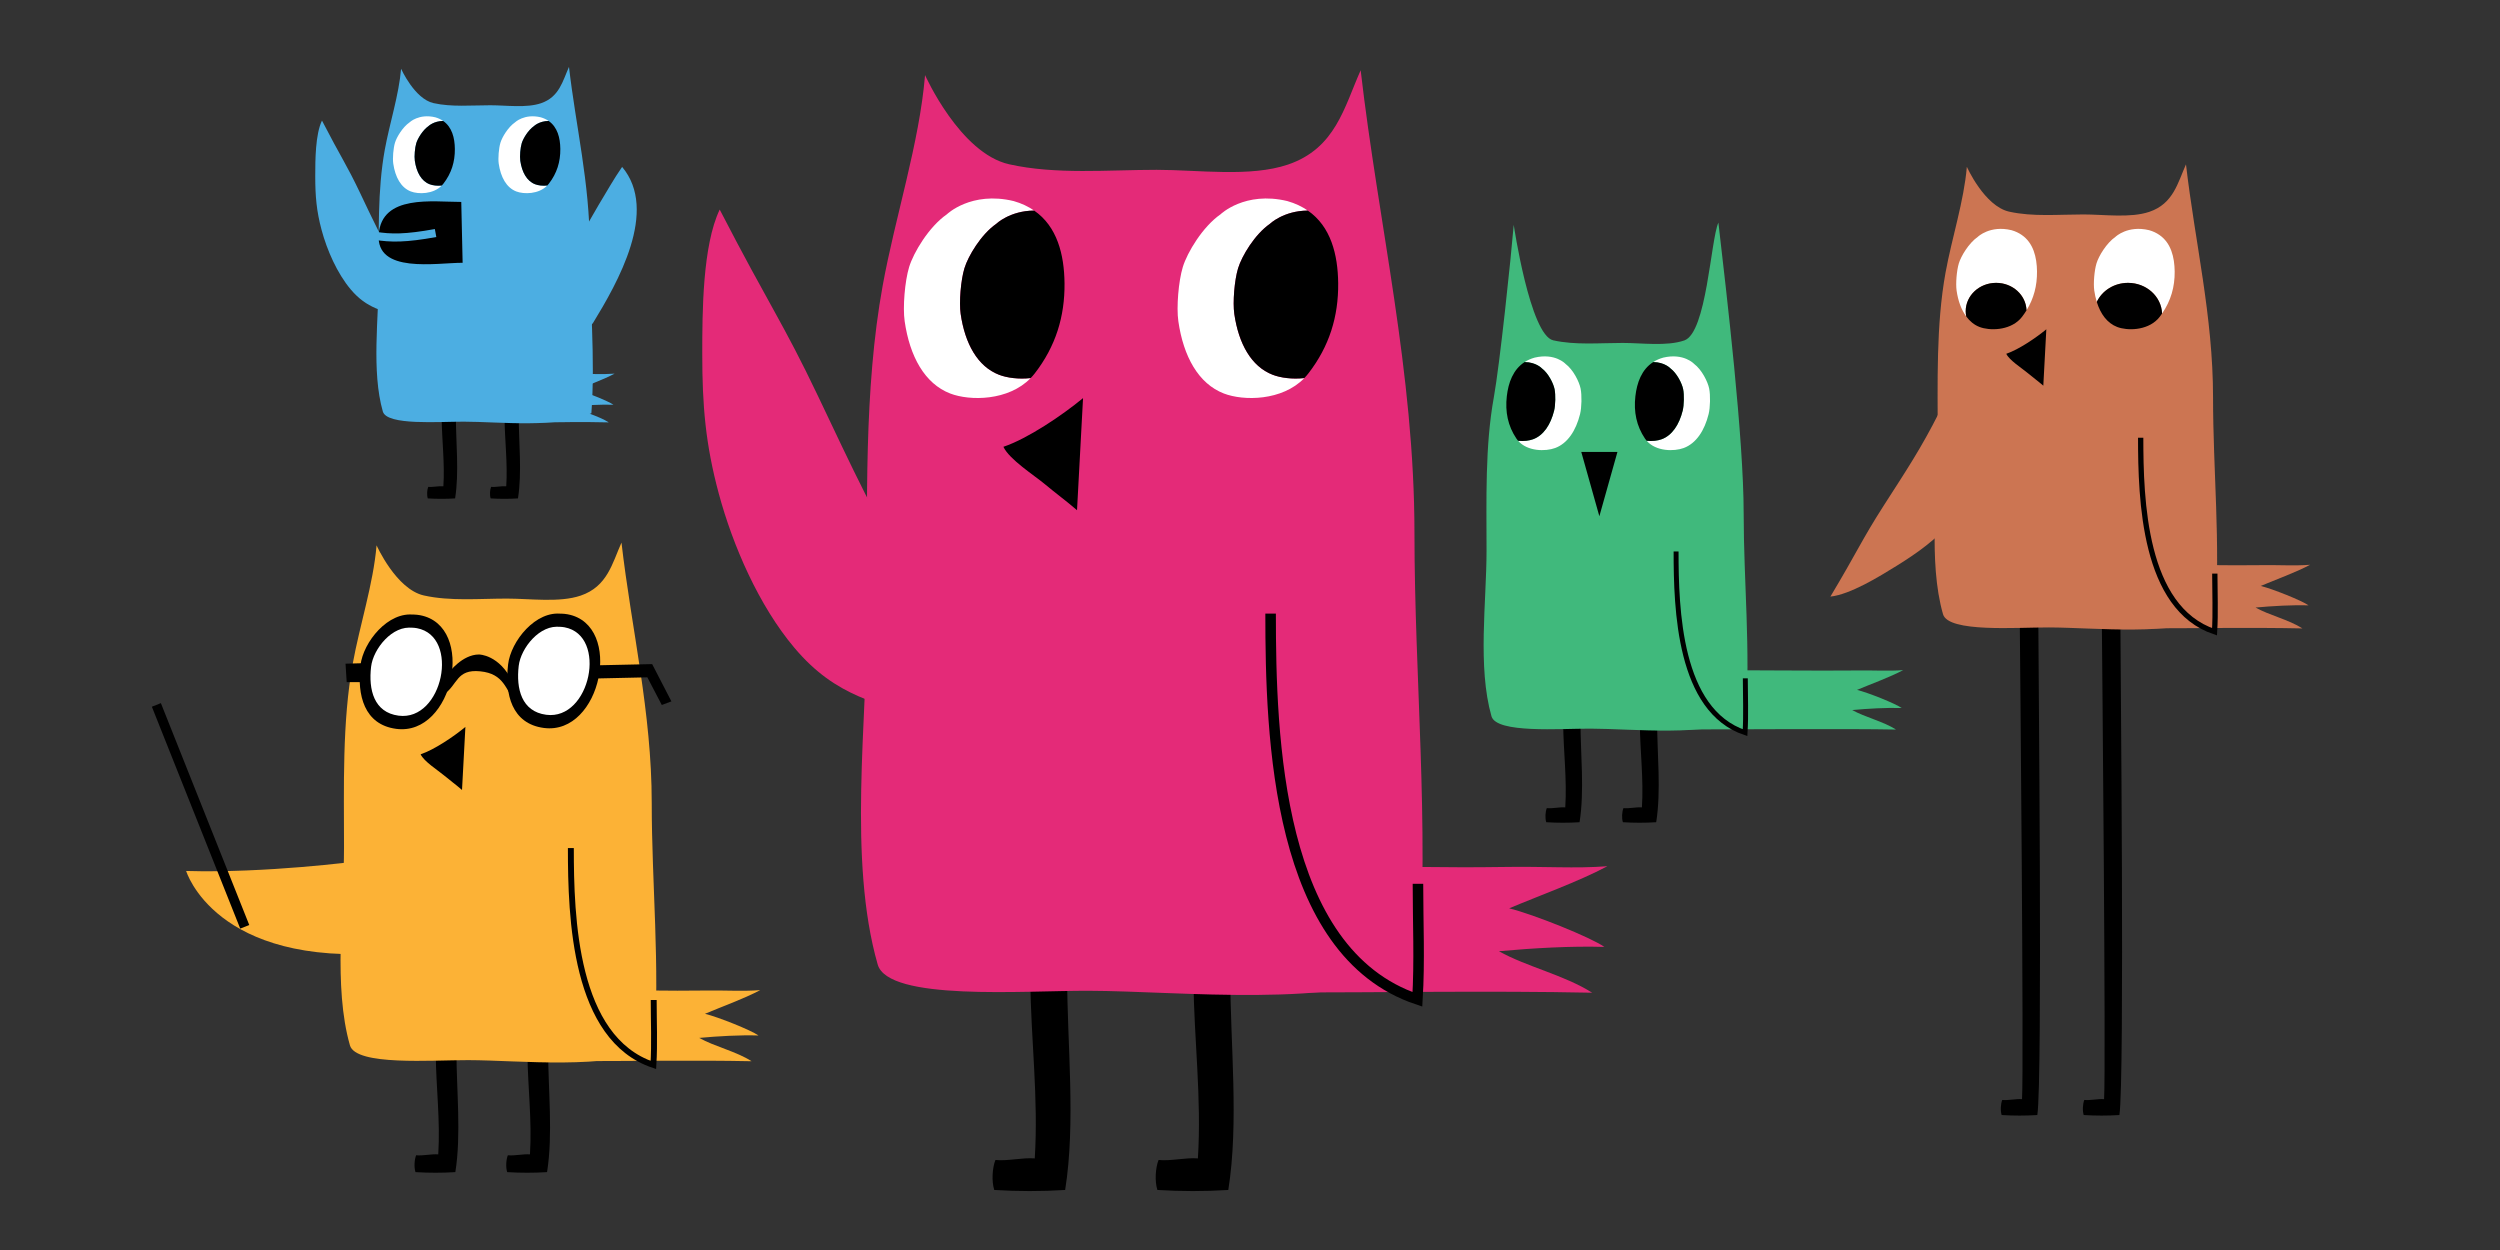 <?xml version="1.0" encoding="utf-8"?>
<!-- Generator: Adobe Illustrator 17.1.0, SVG Export Plug-In . SVG Version: 6.00 Build 0)  -->
<!DOCTYPE svg PUBLIC "-//W3C//DTD SVG 1.1//EN" "http://www.w3.org/Graphics/SVG/1.1/DTD/svg11.dtd">
<svg version="1.1" id="Layer_1" xmlns="http://www.w3.org/2000/svg" xmlns:xlink="http://www.w3.org/1999/xlink" x="0px" y="0px"
	 viewBox="0 0 260 130" enable-background="new 0 0 260 130" xml:space="preserve">
<rect x="0" y="0" width="260" height="130" fill="#333333" stroke="none"/>
<g>
	<path d="M47.471,109.331c0,4.047,0.514,8.621-0.115,12.57c-1.365,0.086-2.789,0.085-4.146,0c-0.163-0.503-0.114-1.299,0.068-1.754
		c0.729,0.073,1.575-0.15,2.3-0.092c0.223-3.521-0.227-6.95-0.261-10.415"/>
	<path d="M57.009,109.331c0,4.047,0.514,8.621-0.115,12.57c-1.365,0.086-2.789,0.085-4.147,0c-0.163-0.503-0.114-1.299,0.069-1.754
		c0.729,0.073,1.574-0.15,2.3-0.092c0.223-3.521-0.227-6.95-0.261-10.415"/>
	<path fill="#FCB236" d="M44.08,61.928c2.739,0.614,5.794,0.325,8.629,0.325c2.421,0,5.469,0.443,7.679-0.309
		c2.782-0.948,3.285-3.357,4.246-5.513c1.036,8.979,3.145,17.654,3.145,27.069c0,8.411,0.871,17.017,0.254,25.47
		c-4.887,2.345-13.85,1.299-19.331,1.284c-3.771-0.011-11.694,0.615-12.309-1.539c-1.749-6.122-0.616-14.253-0.616-20.599
		c0-6.292-0.199-12.998,0.907-19.094c0.731-4.023,2.144-8.313,2.478-12.308C39.163,56.714,41.198,61.282,44.08,61.928z"/>
	<path fill="#FCB236" d="M59.984,110.357c6.058,0,12.127-0.114,18.184,0.011c-1.619-1.032-3.864-1.529-5.451-2.426
		c1.956-0.179,4.232-0.313,6.168-0.252c-0.798-0.56-4.165-1.912-5.568-2.255c1.798-0.76,4.022-1.549,5.744-2.462
		c-1.979,0.148-3.488,0-6.241,0.046c-3.131,0.052-6.415-0.046-9.555-0.046L59.984,110.357z"/>
	<path fill="none" stroke="#000000" stroke-width="0.615" d="M59.369,88.202c0,7.217,0.356,19.793,8.585,22.555
		c0.135-2.233,0.031-4.516,0.031-6.759"/>
	<path d="M48.401,75.601c-1.211,1-3.223,2.364-4.656,2.847c0.347,0.745,1.793,1.657,2.438,2.196
		c0.624,0.522,1.274,0.997,1.867,1.513L48.401,75.601z"/>
	<path d="M43.123,63.939c-2.748-0.406-5.348,2.832-5.633,5.249c-0.366,3.112,0.386,6.173,3.715,6.613
		c5.988,0.791,8.342-10.722,2.481-11.82c-0.398-0.074-0.905-0.093-1.313-0.042H43.123z"/>
	<path d="M58.476,63.845c-2.748-0.406-5.348,2.832-5.633,5.249c-0.366,3.112,0.386,6.173,3.715,6.613
		c5.988,0.791,8.342-10.722,2.481-11.82c-0.398-0.074-0.905-0.093-1.313-0.042H58.476z"/>
	<path fill="#FFFFFF" d="M58.282,65.207c-2.115-0.313-4.116,2.18-4.335,4.04c-0.282,2.395,0.297,4.75,2.859,5.089
		c4.609,0.609,6.42-8.252,1.91-9.097c-0.306-0.057-0.697-0.072-1.011-0.032H58.282z"/>
	<path fill="#FCB236" d="M37.12,89.579c0,0-9.506,1.251-17.761,1.001c0,0,3.002,10.006,21.013,8.505"/>
	<path d="M53.692,73.194c-1.126-1.501-1.251-3.127-3.752-3.377c-2.492-0.249-2.33,1.405-3.752,2.377l0.501-2.251
		c0,0,1.376-1.876,3.127-1.876c0,0,2.126,0,3.502,2.877L53.692,73.194z"/>
	<polygon points="62.072,69.192 67.825,69.067 69.826,72.944 68.826,73.319 67.325,70.443 61.697,70.568 	"/>
	<polygon points="38.933,68.942 35.935,69.022 36.056,70.943 38.433,70.943 	"/>
	<path fill="#FFFFFF" d="M42.929,65.3c-2.115-0.313-4.116,2.18-4.335,4.04c-0.282,2.395,0.297,4.75,2.859,5.089
		c4.609,0.609,6.42-8.252,1.91-9.097c-0.306-0.057-0.697-0.072-1.011-0.032H42.929z"/>
	<rect x="8.44" y="84.352" transform="matrix(0.37 0.929 -0.929 0.37 91.972 34.074)" width="24.84" height="1.01"/>
</g>
<g>
	<path fill="#E42A78" d="M95.292,60.9c-4.27-6.995-6.553-12.011-10.216-19.703c-3.649-7.662-5.108-9.487-10.227-19.402
		c-1.786,3.731-1.814,10.656-1.814,15.023c0,5.363,0.336,9.378,1.715,14.504c1.458,5.419,4.173,11.67,7.871,16.054
		c4.39,5.204,8.603,5.663,14.494,7.753"/>
	<path d="M110.981,101.399c0,7.198,0.915,15.334-0.205,22.357c-2.426,0.155-4.96,0.152-7.373,0c-0.291-0.895-0.203-2.31,0.122-3.119
		c1.296,0.13,2.801-0.266,4.09-0.164c0.396-6.263-0.404-12.363-0.464-18.526"/>
	<path d="M127.948,101.399c0,7.198,0.915,15.334-0.205,22.357c-2.427,0.155-4.96,0.152-7.374,0c-0.291-0.895-0.203-2.31,0.122-3.119
		c1.297,0.13,2.801-0.266,4.09-0.164c0.397-6.263-0.404-12.363-0.463-18.526"/>
	<path fill="#E42A78" d="M104.951,17.085c4.872,1.092,10.304,0.577,15.348,0.577c4.307,0,9.728,0.789,13.657-0.549
		c4.949-1.686,5.843-5.971,7.553-9.806c1.842,15.971,5.595,31.4,5.595,48.147c0,14.961,1.548,30.268,0.452,45.303
		c-8.692,4.171-24.634,2.311-34.383,2.284c-6.708-0.019-20.799,1.094-21.894-2.737c-3.112-10.889-1.094-25.352-1.094-36.639
		c0-11.191-0.356-23.119,1.614-33.962c1.3-7.156,3.814-14.786,4.406-21.892C96.205,7.811,99.825,15.936,104.951,17.085z"/>
	<g>
		<path fill="#FFFFFF" d="M132.359,38.976c-2.226-0.858-3.542-3.234-3.991-6.332c-0.172-1.214,0.014-3.502,0.394-4.746
			c0.386-1.266,1.729-3.519,3.304-4.616c0,0,1.408-1.363,3.946-1.383c-0.601-0.415-1.299-0.753-2.125-0.987
			c-4.433-1.068-6.951,1.375-6.951,1.375c-1.871,1.301-3.465,3.978-3.923,5.481c-0.45,1.477-0.673,4.192-0.466,5.633
			c0.529,3.681,2.093,6.503,4.735,7.522c2.05,0.791,6.057,0.782,8.369-1.602C134.4,39.458,133.187,39.297,132.359,38.976z"/>
		<path d="M139.171,29.446c-0.033-2.962-0.757-5.893-3.16-7.547c-2.538,0.02-3.946,1.383-3.946,1.383
			c-1.575,1.097-2.918,3.35-3.304,4.616c-0.379,1.244-0.566,3.532-0.394,4.746c0.449,3.098,1.765,5.475,3.991,6.332
			c0.828,0.321,2.041,0.482,3.291,0.344c0.147-0.151,0.287-0.31,0.418-0.48C138.252,36.025,139.207,32.915,139.171,29.446z"/>
	</g>
	<g>
		<path fill="#FFFFFF" d="M103.899,38.976c-2.226-0.858-3.542-3.234-3.99-6.332c-0.172-1.214,0.014-3.502,0.393-4.746
			c0.386-1.266,1.73-3.519,3.304-4.616c0,0,1.408-1.363,3.945-1.383c-0.601-0.415-1.299-0.753-2.125-0.987
			c-4.433-1.068-6.952,1.375-6.952,1.375c-1.871,1.301-3.465,3.978-3.923,5.481c-0.45,1.477-0.673,4.192-0.466,5.633
			c0.529,3.681,2.093,6.503,4.736,7.522c2.05,0.791,6.056,0.782,8.369-1.602C105.941,39.458,104.727,39.297,103.899,38.976z"/>
		<path d="M110.711,29.446c-0.033-2.962-0.757-5.893-3.16-7.547c-2.537,0.02-3.945,1.383-3.945,1.383
			c-1.575,1.097-2.919,3.35-3.304,4.616c-0.379,1.244-0.565,3.532-0.393,4.746c0.448,3.098,1.764,5.475,3.99,6.332
			c0.828,0.321,2.042,0.482,3.291,0.344c0.147-0.151,0.287-0.31,0.419-0.48C109.793,36.025,110.748,32.915,110.711,29.446z"/>
	</g>
	<path fill="#E42A78" d="M133.239,103.223c10.775,0,21.571-0.203,32.344,0.02c-2.88-1.835-6.872-2.72-9.696-4.315
		c3.479-0.319,7.527-0.556,10.97-0.449c-1.42-0.997-7.407-3.4-9.904-4.012c3.2-1.352,7.154-2.755,10.217-4.379
		c-3.519,0.263-6.203,0-11.101,0.081c-5.569,0.092-11.409-0.081-16.994-0.081L133.239,103.223z"/>
	<path fill="none" stroke="#000000" stroke-width="1.095" d="M132.143,63.817c0,12.836,0.635,35.205,15.27,40.117
		c0.239-3.973,0.054-8.032,0.054-12.022"/>
	<path d="M112.636,41.404c-2.155,1.779-5.734,4.205-8.282,5.063c0.618,1.324,3.188,2.947,4.335,3.906
		c1.109,0.929,2.268,1.773,3.321,2.69L112.636,41.404z"/>
</g>
<g>
	<path fill="#4CAEE2" d="M41.363,27.61c-1.646-2.696-2.526-4.629-3.937-7.593c-1.406-2.953-1.968-3.656-3.941-7.477
		c-0.688,1.438-0.699,4.107-0.699,5.79c0,2.067,0.129,3.615,0.661,5.59c0.562,2.088,1.608,4.497,3.034,6.187
		c1.692,2.005,3.315,2.182,5.586,2.988"/>
	<path d="M47.41,43.218c0,2.774,0.353,5.91-0.079,8.616c-0.935,0.06-1.911,0.059-2.842,0c-0.112-0.345-0.078-0.89,0.047-1.202
		c0.5,0.05,1.079-0.102,1.576-0.063c0.153-2.413-0.156-4.764-0.179-7.14"/>
	<path d="M53.948,43.218c0,2.774,0.353,5.91-0.079,8.616c-0.935,0.06-1.911,0.059-2.842,0c-0.112-0.345-0.078-0.89,0.047-1.202
		c0.5,0.05,1.079-0.102,1.576-0.063c0.153-2.413-0.156-4.764-0.179-7.14"/>
	<path fill="#4CAEE2" d="M45.085,10.724c1.878,0.421,3.971,0.223,5.915,0.223c1.66,0,3.749,0.304,5.263-0.211
		c1.907-0.65,2.252-2.301,2.911-3.779c0.71,6.155,2.156,12.101,2.156,18.555c0,5.766,0.597,11.665,0.174,17.459
		c-3.349,1.608-9.493,0.891-13.251,0.881c-2.585-0.008-8.016,0.422-8.438-1.055c-1.199-4.197-0.422-9.77-0.422-14.12
		c0-4.312-0.137-8.91,0.622-13.089c0.501-2.758,1.47-5.698,1.698-8.437C41.715,7.15,43.11,10.281,45.085,10.724z"/>
	<g>
		<path fill="#FFFFFF" d="M55.648,19.161c-0.857-0.331-1.365-1.246-1.538-2.441c-0.066-0.468,0.005-1.349,0.151-1.829
			c0.149-0.488,0.667-1.356,1.274-1.779c0,0,0.543-0.525,1.521-0.533c-0.232-0.16-0.501-0.29-0.819-0.38
			c-1.708-0.411-2.679,0.529-2.679,0.529c-0.721,0.501-1.336,1.533-1.512,2.112c-0.173,0.569-0.259,1.616-0.18,2.171
			c0.204,1.419,0.807,2.507,1.825,2.899c0.79,0.305,2.334,0.301,3.225-0.617C56.435,19.347,55.967,19.285,55.648,19.161z"/>
		<path d="M58.274,15.488c-0.013-1.141-0.292-2.271-1.218-2.909c-0.978,0.008-1.521,0.533-1.521,0.533
			c-0.607,0.423-1.125,1.291-1.274,1.779c-0.146,0.48-0.218,1.361-0.151,1.829c0.173,1.195,0.68,2.11,1.538,2.441
			c0.319,0.124,0.787,0.186,1.269,0.133c0.057-0.058,0.111-0.12,0.161-0.185C57.92,18.024,58.287,16.825,58.274,15.488z"/>
	</g>
	<g>
		<path fill="#FFFFFF" d="M44.68,19.161c-0.858-0.331-1.365-1.246-1.538-2.441c-0.066-0.468,0.006-1.349,0.152-1.829
			c0.149-0.488,0.666-1.356,1.273-1.779c0,0,0.543-0.525,1.521-0.533c-0.232-0.16-0.501-0.29-0.819-0.38
			c-1.708-0.411-2.679,0.529-2.679,0.529c-0.721,0.501-1.336,1.533-1.512,2.112c-0.174,0.569-0.259,1.616-0.18,2.171
			c0.204,1.419,0.807,2.507,1.825,2.899c0.79,0.305,2.334,0.301,3.225-0.617C45.467,19.347,44.999,19.285,44.68,19.161z"/>
		<path d="M47.305,15.488c-0.013-1.141-0.292-2.271-1.218-2.909c-0.978,0.008-1.521,0.533-1.521,0.533
			c-0.607,0.423-1.125,1.291-1.273,1.779c-0.146,0.48-0.218,1.361-0.152,1.829c0.173,1.195,0.68,2.11,1.538,2.441
			c0.319,0.124,0.787,0.186,1.269,0.133c0.057-0.058,0.111-0.12,0.161-0.185C46.952,18.024,47.319,16.825,47.305,15.488z"/>
	</g>
	<path d="M47.972,21.001c-2.975,0-8.263-0.803-8.584,3.368c-0.319,4.132,5.989,2.96,8.725,2.96"/>
	<path fill="none" stroke="#4CAEE2" stroke-width="0.844" d="M38.972,24.516c1.687,0.281,3.234,0.281,6.328-0.281"/>
	<path fill="#4CAEE2" d="M55.988,43.922c4.153,0,3.169-0.078,7.321,0.007c-1.11-0.706-2.649-1.048-3.737-1.663
		c1.341-0.123,2.901-0.214,4.228-0.173c-0.548-0.384-2.855-1.311-3.817-1.546c1.233-0.521,2.757-1.062,3.938-1.687
		c-1.356,0.101-2.391,0-4.278,0.032c-2.146,0.035,0.748-0.032-1.405-0.032L55.988,43.922z"/>
	<path fill="#4CAEE2" d="M61.656,33.618c2.581-4.221,6.869-11.703,3.045-16.26c-0.877,1.258-1.633,2.63-2.435,3.942l-3.992,6.907
		l2.304,6.433L61.656,33.618z"/>
</g>
<g>
	<path fill="#CC7552" d="M201.654,42.935c-1.857,3.681-3.395,5.987-5.712,9.593c-2.307,3.592-2.7,4.7-5.58,9.518
		c2.069-0.226,5.036-2.052,6.903-3.21c2.292-1.423,3.919-2.631,5.745-4.581c1.929-2.061,3.881-4.879,4.774-7.623
		c1.06-3.257,0.138-5.18-0.531-8.252"/>
	<path d="M211.985,64.427c0,3.621,0.46,48.004-0.103,51.537c-1.221,0.078-2.495,0.076-3.709,0c-0.146-0.45-0.102-1.162,0.061-1.569
		c0.652,0.066,1.409-0.134,2.057-0.083c0.199-3.151-0.203-46.509-0.233-49.61"/>
	<path d="M220.52,64.427c0,3.621,0.46,48.004-0.103,51.537c-1.221,0.078-2.495,0.076-3.71,0c-0.146-0.45-0.102-1.162,0.061-1.569
		c0.652,0.066,1.409-0.134,2.057-0.083c0.2-3.151-0.203-46.509-0.233-49.61"/>
	<path fill="#CC7552" d="M208.951,22.012c2.451,0.549,5.184,0.29,7.721,0.29c2.167,0,4.894,0.397,6.87-0.276
		c2.49-0.848,2.939-3.004,3.8-4.933c0.927,8.035,2.814,15.797,2.814,24.221c0,7.526,0.779,15.227,0.228,22.79
		c-4.373,2.098-12.392,1.163-17.297,1.149c-3.375-0.01-10.463,0.55-11.014-1.377c-1.565-5.478-0.551-12.754-0.551-18.432
		c0-5.63-0.179-11.631,0.812-17.085c0.654-3.6,1.919-7.438,2.217-11.013C204.551,17.346,206.373,21.434,208.951,22.012z"/>
	<path fill="#CC7552" d="M223.182,65.345c5.42,0,10.852-0.102,16.271,0.01c-1.449-0.923-3.457-1.369-4.878-2.171
		c1.75-0.16,3.786-0.28,5.519-0.226c-0.714-0.501-3.726-1.711-4.982-2.018c1.61-0.68,3.599-1.386,5.14-2.203
		c-1.77,0.132-3.12,0-5.584,0.041c-2.802,0.046-5.739-0.041-8.549-0.041L223.182,65.345z"/>
	<path fill="none" stroke="#000000" stroke-width="0.551" d="M222.631,45.521c0,6.458,0.319,17.711,7.682,20.182
		c0.12-1.998,0.027-4.041,0.027-6.048"/>
	<path d="M212.818,34.246c-1.084,0.895-2.884,2.115-4.166,2.547c0.311,0.666,1.604,1.483,2.181,1.965
		c0.558,0.467,1.141,0.892,1.671,1.353L212.818,34.246z"/>
	<g>
		<path fill="#FFFFFF" d="M221.316,29.418c1.917,0,3.469,1.417,3.54,3.187c0.917-1.323,1.327-2.772,1.31-4.374
			c-0.017-1.49-0.381-2.965-1.59-3.797c-0.302-0.209-0.653-0.379-1.069-0.496c-2.23-0.537-3.497,0.691-3.497,0.691
			c-0.941,0.654-1.743,2.001-1.973,2.757c-0.227,0.743-0.339,2.109-0.234,2.834c0.06,0.418,0.15,0.81,0.264,1.178
			C218.616,30.233,219.862,29.418,221.316,29.418z"/>
		<path d="M220.185,34.004c1.032,0.398,3.047,0.393,4.21-0.806c0.074-0.076,0.145-0.156,0.211-0.242
			c0.09-0.116,0.169-0.234,0.25-0.351c-0.07-1.77-1.622-3.187-3.54-3.187c-1.454,0-2.7,0.815-3.25,1.98
			C218.455,32.662,219.155,33.607,220.185,34.004z"/>
	</g>
	<g>
		<path fill="#FFFFFF" d="M207.599,29.418c1.715,0,3.103,1.271,3.158,2.856c0.763-1.233,1.107-2.573,1.092-4.043
			c-0.017-1.49-0.381-2.965-1.59-3.797c-0.302-0.209-0.653-0.379-1.069-0.496c-2.23-0.537-3.497,0.691-3.497,0.691
			c-0.941,0.654-1.743,2.001-1.973,2.757c-0.226,0.743-0.339,2.109-0.234,2.834c0.155,1.078,0.492,2.003,1.004,2.694
			c-0.036-0.177-0.059-0.359-0.059-0.545C204.431,30.739,205.849,29.418,207.599,29.418z"/>
		<path d="M205.868,34.004c1.031,0.398,3.047,0.393,4.21-0.806c0.074-0.076,0.145-0.156,0.211-0.242
			c0.173-0.223,0.326-0.452,0.469-0.683c-0.055-1.585-1.443-2.856-3.158-2.856c-1.75,0-3.168,1.321-3.168,2.951
			c0,0.187,0.023,0.368,0.059,0.545C204.857,33.41,205.312,33.789,205.868,34.004z"/>
	</g>
</g>
<g>
	<path d="M164.37,75.007c0,3.382,0.43,7.204-0.096,10.504c-1.14,0.073-2.331,0.071-3.464,0c-0.137-0.42-0.096-1.085,0.057-1.466
		c0.609,0.061,1.316-0.125,1.921-0.077c0.186-2.942-0.19-5.808-0.218-8.704"/>
	<path d="M172.341,75.007c0,3.382,0.43,7.204-0.096,10.504c-1.14,0.073-2.331,0.071-3.465,0c-0.136-0.42-0.095-1.085,0.058-1.466
		c0.609,0.061,1.316-0.125,1.922-0.077c0.186-2.942-0.19-5.808-0.218-8.704"/>
	<path fill="#40B97C" d="M161.537,35.394c2.289,0.513,4.842,0.271,7.21,0.271c2.023,0,4.571,0.371,6.417-0.258
		c2.325-0.792,2.745-10.456,3.548-12.257c0.866,7.504,2.629,22.403,2.629,30.271c0,7.029,0.728,14.22,0.213,21.284
		c-4.084,1.96-11.574,1.086-16.154,1.073c-3.152-0.009-9.772,0.514-10.286-1.286c-1.462-5.116-0.514-11.911-0.514-17.214
		c0-5.258-0.167-10.862,0.758-15.956c0.611-3.362,1.792-14.597,2.07-17.936C157.428,23.387,159.129,34.855,161.537,35.394z"/>
	<g>
		<path fill="#FFFFFF" d="M159.445,45.679c1.087-0.403,1.822-1.519,2.184-2.975c0.14-0.57,0.164-1.645,0.046-2.23
			c-0.119-0.595-0.641-1.653-1.327-2.169c0,0-0.595-0.64-1.786-0.65c0.302-0.195,0.647-0.354,1.046-0.464
			c2.135-0.502,3.199,0.646,3.199,0.646c0.816,0.611,1.434,1.869,1.576,2.575c0.14,0.694,0.113,1.97-0.055,2.647
			c-0.429,1.729-1.3,3.055-2.592,3.534c-1.002,0.372-2.884,0.367-3.854-0.753C158.463,45.906,159.041,45.83,159.445,45.679z"/>
		<path d="M156.709,41.202c0.16-1.391,0.643-2.768,1.853-3.546c1.191,0.009,1.786,0.65,1.786,0.65
			c0.687,0.515,1.208,1.574,1.327,2.169c0.118,0.585,0.094,1.659-0.046,2.23c-0.362,1.456-1.097,2.572-2.184,2.975
			c-0.404,0.151-0.983,0.226-1.563,0.162c-0.062-0.071-0.119-0.146-0.173-0.226C156.82,44.293,156.523,42.832,156.709,41.202z"/>
	</g>
	<g>
		<path fill="#FFFFFF" d="M172.816,45.679c1.088-0.403,1.822-1.519,2.184-2.975c0.14-0.57,0.164-1.645,0.047-2.23
			c-0.12-0.595-0.641-1.653-1.328-2.169c0,0-0.594-0.64-1.786-0.65c0.303-0.195,0.647-0.354,1.046-0.464
			c2.135-0.502,3.199,0.646,3.199,0.646c0.816,0.611,1.434,1.869,1.576,2.575c0.14,0.694,0.112,1.97-0.056,2.647
			c-0.427,1.729-1.3,3.055-2.591,3.534c-1.002,0.372-2.884,0.367-3.854-0.753C171.834,45.906,172.412,45.83,172.816,45.679z"/>
		<path d="M170.08,41.202c0.16-1.391,0.642-2.768,1.853-3.546c1.192,0.009,1.786,0.65,1.786,0.65
			c0.687,0.515,1.208,1.574,1.328,2.169c0.118,0.585,0.093,1.659-0.047,2.23c-0.362,1.456-1.096,2.572-2.184,2.975
			c-0.404,0.151-0.982,0.226-1.563,0.162c-0.062-0.071-0.12-0.146-0.173-0.226C170.191,44.293,169.894,42.832,170.08,41.202z"/>
	</g>
	<path fill="#40B97C" d="M174.827,75.864c5.062,0,17.295-0.095,22.357,0.009c-1.353-0.862-3.229-1.278-4.555-2.027
		c1.635-0.15,3.536-0.261,5.154-0.211c-0.667-0.468-3.48-1.598-4.653-1.885c1.503-0.635,3.36-1.294,4.8-2.057
		c-1.654,0.123-2.915,0-5.215,0.038c-2.617,0.043-12.521-0.038-15.145-0.038L174.827,75.864z"/>
	<path fill="none" stroke="#000000" stroke-width="0.514" d="M174.313,57.35c0,6.031,0.298,16.54,7.174,18.848
		c0.113-1.866,0.026-3.774,0.026-5.648"/>
	<polygon points="164.452,47 168.214,47 166.333,53.689 	"/>
</g>
</svg>
